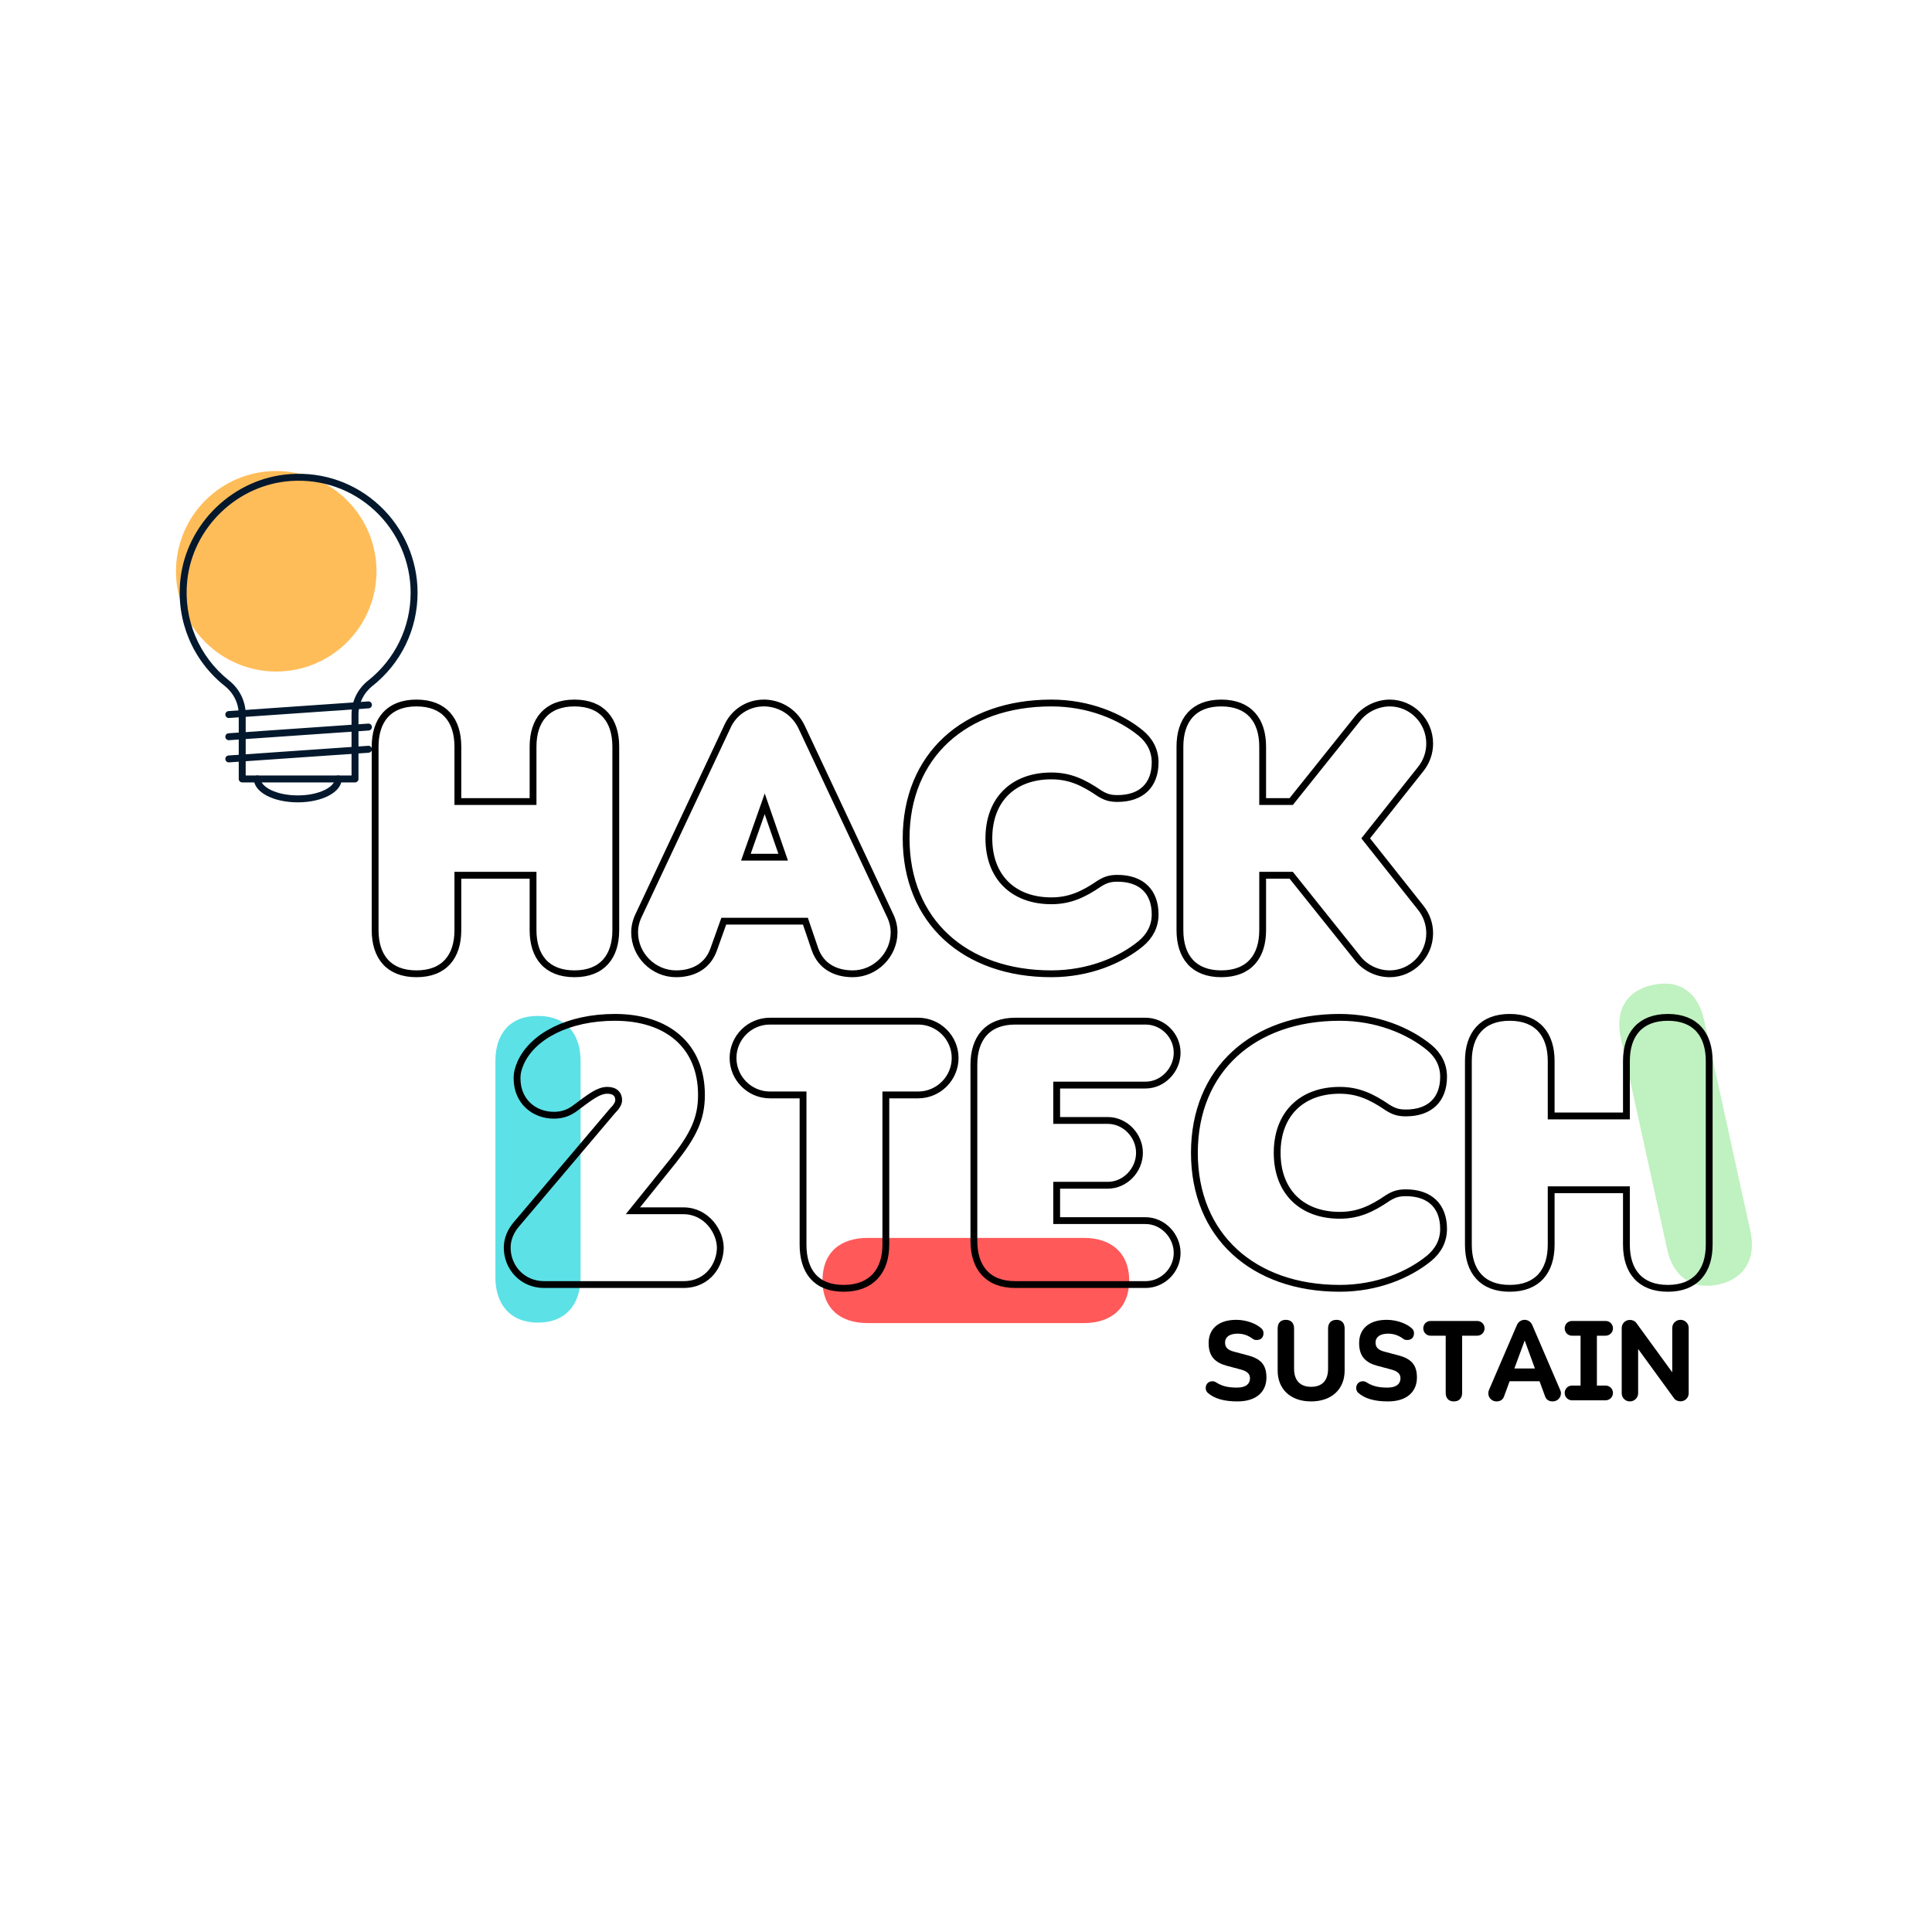 <svg xmlns="http://www.w3.org/2000/svg" xmlns:xlink="http://www.w3.org/1999/xlink" width="500" zoomAndPan="magnify" viewBox="0 0 375 375" height="500" preserveAspectRatio="xMidYMid meet" version="1.0"><defs><g/><clipPath id="e8229ccb16"><path d="M 34.102 91.422 L 74 91.422 L 74 131 L 34.102 131 Z M 34.102 91.422 " clip-rule="nonzero"/></clipPath><clipPath id="aa96b68dc0"><path d="M 34.102 91.422 L 81.352 91.422 L 81.352 152 L 34.102 152 Z M 34.102 91.422 " clip-rule="nonzero"/></clipPath><clipPath id="93a615715d"><path d="M 49 150 L 67 150 L 67 155.922 L 49 155.922 Z M 49 150 " clip-rule="nonzero"/></clipPath></defs><g clip-path="url(#e8229ccb16)"><path fill="#ffbd59" d="M 73.078 110.883 C 73.078 111.52 73.047 112.156 72.984 112.789 C 72.922 113.422 72.828 114.055 72.703 114.68 C 72.582 115.305 72.426 115.922 72.242 116.531 C 72.055 117.141 71.84 117.738 71.598 118.328 C 71.352 118.918 71.082 119.492 70.781 120.055 C 70.48 120.617 70.152 121.164 69.801 121.695 C 69.445 122.223 69.066 122.734 68.66 123.227 C 68.258 123.719 67.828 124.191 67.379 124.641 C 66.93 125.094 66.457 125.52 65.965 125.926 C 65.473 126.328 64.961 126.707 64.43 127.062 C 63.898 127.418 63.355 127.742 62.793 128.043 C 62.23 128.344 61.652 128.617 61.066 128.859 C 60.477 129.105 59.875 129.32 59.266 129.504 C 58.656 129.691 58.039 129.844 57.414 129.969 C 56.789 130.094 56.16 130.188 55.523 130.25 C 54.891 130.312 54.254 130.344 53.617 130.344 C 52.98 130.344 52.344 130.312 51.711 130.25 C 51.074 130.188 50.445 130.094 49.82 129.969 C 49.195 129.844 48.578 129.691 47.969 129.504 C 47.359 129.32 46.758 129.105 46.172 128.859 C 45.582 128.617 45.008 128.344 44.445 128.043 C 43.883 127.742 43.336 127.418 42.805 127.062 C 42.277 126.707 41.766 126.328 41.273 125.926 C 40.777 125.52 40.309 125.094 39.855 124.641 C 39.406 124.191 38.98 123.719 38.574 123.227 C 38.168 122.734 37.789 122.223 37.438 121.695 C 37.082 121.164 36.754 120.617 36.453 120.055 C 36.152 119.492 35.883 118.918 35.637 118.328 C 35.395 117.738 35.18 117.141 34.996 116.531 C 34.809 115.922 34.656 115.305 34.531 114.68 C 34.406 114.055 34.312 113.422 34.25 112.789 C 34.188 112.156 34.156 111.52 34.156 110.883 C 34.156 110.246 34.188 109.609 34.25 108.973 C 34.312 108.34 34.406 107.711 34.531 107.086 C 34.656 106.461 34.809 105.844 34.996 105.23 C 35.18 104.621 35.395 104.023 35.637 103.434 C 35.883 102.844 36.152 102.27 36.453 101.707 C 36.754 101.145 37.082 100.598 37.438 100.07 C 37.789 99.539 38.168 99.027 38.574 98.535 C 38.98 98.043 39.406 97.57 39.855 97.121 C 40.309 96.668 40.777 96.242 41.273 95.84 C 41.766 95.434 42.277 95.055 42.805 94.699 C 43.336 94.348 43.883 94.02 44.445 93.719 C 45.008 93.418 45.582 93.145 46.172 92.902 C 46.758 92.656 47.359 92.445 47.969 92.258 C 48.578 92.074 49.195 91.918 49.82 91.793 C 50.445 91.672 51.074 91.578 51.711 91.516 C 52.344 91.453 52.98 91.422 53.617 91.422 C 54.254 91.422 54.891 91.453 55.523 91.516 C 56.16 91.578 56.789 91.672 57.414 91.793 C 58.039 91.918 58.656 92.074 59.266 92.258 C 59.875 92.445 60.477 92.656 61.066 92.902 C 61.652 93.145 62.23 93.418 62.793 93.719 C 63.355 94.02 63.898 94.348 64.43 94.699 C 64.961 95.055 65.473 95.434 65.965 95.84 C 66.457 96.242 66.93 96.668 67.379 97.121 C 67.828 97.57 68.258 98.043 68.66 98.535 C 69.066 99.027 69.445 99.539 69.801 100.07 C 70.152 100.598 70.48 101.145 70.781 101.707 C 71.082 102.27 71.352 102.844 71.598 103.434 C 71.84 104.023 72.055 104.621 72.242 105.23 C 72.426 105.844 72.582 106.461 72.703 107.086 C 72.828 107.711 72.922 108.34 72.984 108.973 C 73.047 109.609 73.078 110.246 73.078 110.883 Z M 73.078 110.883 " fill-opacity="1" fill-rule="nonzero"/></g><g clip-path="url(#aa96b68dc0)"><path fill="#04182d" d="M 68.91 151.867 L 47.016 151.867 C 46.645 151.867 46.34 151.566 46.34 151.195 L 46.34 138.695 C 46.34 136.539 45.344 134.512 43.609 133.133 C 37.379 128.18 34.164 120.477 35.008 112.523 C 36.172 101.594 45.332 92.781 56.32 92.02 C 62.801 91.57 68.98 93.754 73.711 98.168 C 78.375 102.52 81.051 108.676 81.051 115.051 C 81.051 122.141 77.859 128.738 72.293 133.148 C 70.57 134.516 69.582 136.535 69.582 138.691 L 69.582 151.195 C 69.582 151.566 69.281 151.867 68.91 151.867 Z M 47.688 150.52 L 68.234 150.52 L 68.234 138.691 C 68.234 136.121 69.41 133.715 71.457 132.094 C 76.695 127.941 79.703 121.727 79.703 115.051 C 79.703 109.047 77.184 103.254 72.793 99.152 C 68.34 94.996 62.527 92.945 56.414 93.363 C 46.066 94.078 37.441 102.379 36.348 112.668 C 35.551 120.156 38.578 127.414 44.445 132.078 C 46.508 133.715 47.688 136.125 47.688 138.695 Z M 47.688 150.52 " fill-opacity="1" fill-rule="nonzero"/></g><g clip-path="url(#93a615715d)"><path fill="#04182d" d="M 57.797 155.734 C 53.016 155.734 49.273 153.738 49.273 151.195 C 49.273 150.82 49.574 150.52 49.945 150.52 C 50.316 150.52 50.617 150.82 50.617 151.195 C 50.617 152.703 53.566 154.387 57.797 154.387 C 62.027 154.387 64.977 152.703 64.977 151.195 C 64.977 150.82 65.277 150.52 65.652 150.52 C 66.023 150.52 66.324 150.82 66.324 151.195 C 66.324 153.738 62.578 155.734 57.797 155.734 Z M 57.797 155.734 " fill-opacity="1" fill-rule="nonzero"/></g><path fill="#04182d" d="M 44.406 139.367 C 44.059 139.367 43.762 139.094 43.738 138.738 C 43.711 138.367 43.992 138.047 44.363 138.023 L 71.469 136.145 C 71.852 136.121 72.16 136.398 72.188 136.77 C 72.211 137.141 71.934 137.461 71.562 137.488 L 44.457 139.363 C 44.438 139.367 44.422 139.367 44.406 139.367 Z M 44.406 139.367 " fill-opacity="1" fill-rule="nonzero"/><path fill="#04182d" d="M 44.406 143.672 C 44.059 143.672 43.762 143.402 43.738 143.047 C 43.711 142.676 43.992 142.355 44.363 142.328 L 71.469 140.449 C 71.852 140.43 72.16 140.703 72.188 141.074 C 72.211 141.445 71.934 141.77 71.562 141.793 L 44.457 143.672 C 44.438 143.672 44.422 143.672 44.406 143.672 Z M 44.406 143.672 " fill-opacity="1" fill-rule="nonzero"/><path fill="#04182d" d="M 44.406 147.98 C 44.059 147.98 43.762 147.707 43.738 147.352 C 43.711 146.98 43.992 146.66 44.363 146.637 L 71.469 144.758 C 71.852 144.73 72.16 145.012 72.188 145.383 C 72.211 145.754 71.934 146.074 71.562 146.102 L 44.457 147.977 C 44.438 147.98 44.422 147.98 44.406 147.98 Z M 44.406 147.98 " fill-opacity="1" fill-rule="nonzero"/><path stroke-linecap="butt" transform="matrix(0.75, 0, 0, 0.75, 57.609, 116.28)" fill="none" stroke-linejoin="miter" d="M 61.141 52.397 L 41.683 52.397 L 41.683 38.189 C 41.683 31.366 38.188 26.897 30.964 26.897 C 23.766 26.897 20.271 31.366 20.271 38.189 L 20.271 85.689 C 20.271 92.507 23.766 96.975 30.964 96.975 C 38.188 96.975 41.683 92.507 41.683 85.689 L 41.683 71.475 L 61.141 71.475 L 61.141 85.689 C 61.141 92.507 64.662 96.975 71.86 96.975 C 79.058 96.975 82.553 92.507 82.553 85.689 L 82.553 38.189 C 82.553 31.366 79.058 26.897 71.86 26.897 C 64.662 26.897 61.141 31.366 61.141 38.189 Z M 121.287 26.897 C 121.094 26.897 121.001 26.897 120.813 26.897 C 116.724 26.897 113.016 29.324 111.376 33.126 L 88.589 81.6 C 87.808 83.147 87.428 84.715 87.428 86.257 C 87.428 92.106 92.297 96.975 98.141 96.975 C 102.61 96.975 106.318 95.027 107.86 90.746 L 110.501 83.361 L 131.626 83.361 L 134.141 90.746 C 135.709 95.027 139.391 96.975 143.886 96.975 C 149.709 96.975 154.579 92.106 154.579 86.257 C 154.579 84.715 154.198 83.147 153.412 81.6 L 130.652 33.126 C 128.891 29.418 125.376 27.09 121.287 26.897 Z M 125.87 66.798 L 116.224 66.798 L 121.094 52.991 Z M 195.261 26.897 C 172.876 26.897 157.693 40.517 157.693 61.923 C 157.693 83.361 172.876 96.975 195.261 96.975 C 205.006 96.975 213.178 93.481 218.428 89.178 C 220.756 87.231 222.136 84.715 222.136 81.6 C 222.136 75.757 218.62 72.262 212.391 72.262 C 210.443 72.262 209.282 72.642 207.714 73.616 C 203.433 76.538 199.943 78.085 195.261 78.085 C 185.542 78.085 179.105 72.048 179.105 61.923 C 179.105 51.803 185.542 45.767 195.261 45.767 C 199.943 45.767 203.433 47.335 207.714 50.257 C 209.282 51.231 210.443 51.611 212.391 51.611 C 218.62 51.611 222.136 48.121 222.136 42.272 C 222.136 39.163 220.756 36.616 218.428 34.694 C 213.178 30.392 205.006 26.897 195.261 26.897 Z M 239.245 26.897 C 232.047 26.897 228.553 31.366 228.553 38.189 L 228.553 85.689 C 228.553 92.507 232.047 96.975 239.245 96.975 C 246.469 96.975 249.964 92.507 249.964 85.689 L 249.964 71.475 L 257.355 71.475 L 274.485 92.887 C 276.433 95.408 279.547 96.975 282.849 96.975 C 288.506 96.975 293.188 92.293 293.188 86.47 C 293.188 84.121 292.402 81.788 290.834 79.84 L 276.626 61.923 L 290.834 44.033 C 292.402 42.085 293.188 39.757 293.188 37.402 C 293.188 31.559 288.506 26.897 282.849 26.897 C 279.954 26.897 276.626 28.251 274.485 30.986 L 257.355 52.397 L 249.964 52.397 L 249.964 38.189 C 249.964 31.366 246.469 26.897 239.245 26.897 Z M 239.245 26.897 " stroke="#000000" stroke-width="1.764" stroke-opacity="1" stroke-miterlimit="4"/><g fill="#ff5959" fill-opacity="1"><g transform="translate(218.35, 260.12)"><g><path d="M -58.703 -11.574 C -58.703 -6.117 -55.23 -3.309 -49.938 -3.309 L -7.938 -3.309 C -2.812 -3.309 0.828 -6.117 0.828 -11.574 C 0.828 -17.031 -2.812 -19.844 -7.938 -19.844 L -49.938 -19.844 C -55.23 -19.844 -58.703 -17.031 -58.703 -11.574 Z M -58.703 -11.574 "/></g></g></g><g fill="#5ce1e6" fill-opacity="1"><g transform="translate(92.847, 255.89)"><g><path d="M 11.574 -58.703 C 6.117 -58.703 3.309 -55.23 3.309 -49.938 L 3.309 -7.938 C 3.309 -2.812 6.117 0.828 11.574 0.828 C 17.031 0.828 19.844 -2.812 19.844 -7.938 L 19.844 -49.938 C 19.844 -55.23 17.031 -58.703 11.574 -58.703 Z M 11.574 -58.703 "/></g></g></g><g fill="#c0f1c0" fill-opacity="1"><g transform="translate(322.072, 250.992)"><g><path d="M -1.273 -59.82 C -6.602 -58.652 -8.605 -54.656 -7.473 -49.488 L 1.531 -8.461 C 2.629 -3.453 6.152 -0.504 11.484 -1.672 C 16.812 -2.844 18.781 -7 17.68 -12.004 L 8.68 -53.031 C 7.547 -58.199 4.059 -60.988 -1.273 -59.82 Z M -1.273 -59.82 "/></g></g></g><path stroke-linecap="butt" transform="matrix(0.75, 0, 0, 0.75, 96.703, 177.333)" fill="none" stroke-linejoin="miter" d="M 4.875 80.212 C 3.307 81.973 2.328 84.108 2.328 86.462 C 2.328 91.53 6.229 95.999 11.89 95.999 L 47.916 95.999 C 54.552 95.999 57.474 90.556 57.474 86.462 C 57.474 82.374 53.953 76.905 47.916 76.905 L 34.859 76.905 L 45.203 64.067 C 50.458 57.431 52.599 53.15 52.599 46.921 C 52.599 34.244 43.823 26.848 30.198 26.848 C 18.12 26.848 8.963 31.723 5.849 38.525 C 5.255 39.905 4.875 41.072 4.875 42.613 C 4.875 48.655 9.344 52.176 14.411 52.176 C 16.552 52.176 18.312 51.582 20.068 50.223 C 23.755 47.488 25.922 45.728 28.25 45.728 C 30.198 45.728 31.177 46.707 31.177 48.275 C 31.177 49.249 30.39 50.223 29.604 51.009 Z M 70.307 27.827 C 65.052 27.827 60.771 32.103 60.771 37.358 C 60.771 42.613 65.052 46.921 70.307 46.921 L 78.89 46.921 L 78.89 85.681 C 78.89 92.504 82.198 96.973 89.401 96.973 C 96.609 96.973 100.318 92.504 100.318 85.681 L 100.318 46.921 L 108.687 46.921 C 113.943 46.921 118.25 42.613 118.25 37.358 C 118.25 32.103 113.943 27.827 108.687 27.827 Z M 133.807 27.827 C 126.604 27.827 123.104 32.296 123.104 39.119 L 123.104 84.707 C 123.104 91.53 126.604 95.999 133.807 95.999 L 167.526 95.999 C 171.995 95.999 175.708 92.29 175.708 87.822 C 175.708 83.348 171.995 79.452 167.526 79.452 L 144.531 79.452 L 144.531 70.296 L 157.776 70.296 C 162.245 70.296 165.958 66.395 165.958 61.9 C 165.958 57.431 162.245 53.53 157.776 53.53 L 144.531 53.53 L 144.531 44.374 L 167.526 44.374 C 171.995 44.374 175.708 40.473 175.708 36.004 C 175.708 31.509 171.995 27.827 167.526 27.827 Z M 217.765 26.848 C 195.364 26.848 180.172 40.473 180.172 61.9 C 180.172 83.348 195.364 96.973 217.765 96.973 C 227.515 96.973 235.693 93.478 240.948 89.176 C 243.281 87.228 244.661 84.707 244.661 81.587 C 244.661 75.738 241.14 72.244 234.911 72.244 C 232.958 72.244 231.797 72.624 230.224 73.598 C 225.948 76.525 222.448 78.072 217.765 78.072 C 208.041 78.072 201.594 72.03 201.594 61.9 C 201.594 51.77 208.041 45.728 217.765 45.728 C 222.448 45.728 225.948 47.301 230.224 50.223 C 231.797 51.202 232.958 51.582 234.911 51.582 C 241.14 51.582 244.661 48.082 244.661 42.233 C 244.661 39.119 243.281 36.577 240.948 34.65 C 235.693 30.348 227.515 26.848 217.765 26.848 Z M 291.979 52.363 L 272.505 52.363 L 272.505 38.145 C 272.505 31.322 269.005 26.848 261.776 26.848 C 254.573 26.848 251.078 31.322 251.078 38.145 L 251.078 85.681 C 251.078 92.504 254.573 96.973 261.776 96.973 C 269.005 96.973 272.505 92.504 272.505 85.681 L 272.505 71.462 L 291.979 71.462 L 291.979 85.681 C 291.979 92.504 295.495 96.973 302.703 96.973 C 309.906 96.973 313.401 92.504 313.401 85.681 L 313.401 38.145 C 313.401 31.322 309.906 26.848 302.703 26.848 C 295.495 26.848 291.979 31.322 291.979 38.145 Z M 291.979 52.363 " stroke="#000000" stroke-width="1.765" stroke-opacity="1" stroke-miterlimit="4"/><g fill="#000000" fill-opacity="1"><g transform="translate(233.099, 271.796)"><g><path d="M 6.863 -15.617 C 3.301 -15.617 1.496 -13.77 1.496 -11.109 C 1.496 -8.535 2.75 -7.324 4.973 -6.711 L 7.699 -5.984 C 9.105 -5.633 9.523 -5.016 9.523 -4.266 C 9.523 -3.234 8.777 -2.465 7.016 -2.465 C 5.301 -2.465 4.113 -2.727 2.949 -3.477 C 2.727 -3.629 2.465 -3.695 2.242 -3.695 C 1.453 -3.695 0.926 -3.145 0.926 -2.375 C 0.926 -2.066 1.035 -1.738 1.297 -1.473 C 2.574 -0.328 4.488 0.219 7.082 0.219 C 10.91 0.219 12.715 -1.781 12.715 -4.422 C 12.715 -6.82 11.66 -8.027 9.238 -8.688 L 6.512 -9.414 C 5.281 -9.723 4.684 -10.184 4.684 -11.219 C 4.684 -12.273 5.543 -12.934 7.129 -12.934 C 8.227 -12.934 9.195 -12.582 10.074 -11.922 C 10.293 -11.746 10.559 -11.703 10.824 -11.703 C 11.703 -11.703 12.145 -12.254 12.145 -13.023 C 12.145 -13.332 12.055 -13.594 11.836 -13.859 C 10.824 -14.871 8.82 -15.617 6.863 -15.617 Z M 6.863 -15.617 "/></g></g></g><g fill="#000000" fill-opacity="1"><g transform="translate(246.649, 271.796)"><g><path d="M 2.926 -15.617 C 1.871 -15.617 1.344 -14.957 1.344 -13.945 L 1.344 -5.762 C 1.344 -2.156 3.848 0.219 7.832 0.219 C 11.812 0.219 14.344 -2.156 14.344 -5.762 L 14.344 -13.945 C 14.344 -14.957 13.812 -15.617 12.758 -15.617 C 11.703 -15.617 11.129 -14.957 11.129 -13.945 L 11.129 -6.117 C 11.129 -3.848 9.988 -2.617 7.832 -2.617 C 5.676 -2.617 4.531 -3.895 4.531 -6.117 L 4.531 -13.945 C 4.531 -14.957 3.98 -15.617 2.926 -15.617 Z M 2.926 -15.617 "/></g></g></g><g fill="#000000" fill-opacity="1"><g transform="translate(262.31, 271.796)"><g><path d="M 6.863 -15.617 C 3.301 -15.617 1.496 -13.77 1.496 -11.109 C 1.496 -8.535 2.75 -7.324 4.973 -6.711 L 7.699 -5.984 C 9.105 -5.633 9.523 -5.016 9.523 -4.266 C 9.523 -3.234 8.777 -2.465 7.016 -2.465 C 5.301 -2.465 4.113 -2.727 2.949 -3.477 C 2.727 -3.629 2.465 -3.695 2.242 -3.695 C 1.453 -3.695 0.926 -3.145 0.926 -2.375 C 0.926 -2.066 1.035 -1.738 1.297 -1.473 C 2.574 -0.328 4.488 0.219 7.082 0.219 C 10.91 0.219 12.715 -1.781 12.715 -4.422 C 12.715 -6.82 11.66 -8.027 9.238 -8.688 L 6.512 -9.414 C 5.281 -9.723 4.684 -10.184 4.684 -11.219 C 4.684 -12.273 5.543 -12.934 7.129 -12.934 C 8.227 -12.934 9.195 -12.582 10.074 -11.922 C 10.293 -11.746 10.559 -11.703 10.824 -11.703 C 11.703 -11.703 12.145 -12.254 12.145 -13.023 C 12.145 -13.332 12.055 -13.594 11.836 -13.859 C 10.824 -14.871 8.82 -15.617 6.863 -15.617 Z M 6.863 -15.617 "/></g></g></g><g fill="#000000" fill-opacity="1"><g transform="translate(275.86, 271.796)"><g><path d="M 1.805 -15.398 C 1.012 -15.398 0.395 -14.762 0.395 -13.969 C 0.395 -13.176 1.012 -12.539 1.805 -12.539 L 4.75 -12.539 L 4.75 -1.453 C 4.75 -0.441 5.281 0.219 6.336 0.219 C 7.391 0.219 7.941 -0.441 7.941 -1.453 L 7.941 -12.539 L 10.867 -12.539 C 11.66 -12.539 12.297 -13.176 12.297 -13.969 C 12.297 -14.762 11.66 -15.398 10.867 -15.398 Z M 1.805 -15.398 "/></g></g></g><g fill="#000000" fill-opacity="1"><g transform="translate(288.485, 271.796)"><g><path d="M 7.48 -15.617 C 7.457 -15.617 7.434 -15.617 7.434 -15.617 C 6.82 -15.617 6.246 -15.246 5.984 -14.695 L 0.551 -2.066 C 0.441 -1.824 0.395 -1.605 0.395 -1.363 C 0.395 -0.484 1.102 0.219 1.98 0.219 C 2.641 0.219 3.191 -0.066 3.43 -0.703 L 4.531 -3.695 L 10.34 -3.695 L 11.438 -0.703 C 11.68 -0.066 12.23 0.219 12.891 0.219 C 13.77 0.219 14.496 -0.484 14.496 -1.363 C 14.496 -1.605 14.43 -1.824 14.32 -2.066 L 8.887 -14.695 C 8.621 -15.246 8.094 -15.598 7.48 -15.617 Z M 9.438 -6.18 L 5.457 -6.18 L 7.457 -11.613 Z M 9.438 -6.18 "/></g></g></g><g fill="#000000" fill-opacity="1"><g transform="translate(303.311, 271.796)"><g><path d="M 1.805 -15.398 C 1.012 -15.398 0.395 -14.762 0.395 -13.969 C 0.395 -13.176 1.012 -12.539 1.805 -12.539 L 3.477 -12.539 L 3.477 -2.859 L 1.805 -2.859 C 1.012 -2.859 0.395 -2.223 0.395 -1.43 C 0.395 -0.637 1.012 0 1.805 0 L 8.336 0 C 9.129 0 9.766 -0.637 9.766 -1.43 C 9.766 -2.223 9.129 -2.859 8.336 -2.859 L 6.645 -2.859 L 6.645 -12.539 L 8.336 -12.539 C 9.129 -12.539 9.766 -13.176 9.766 -13.969 C 9.766 -14.762 9.129 -15.398 8.336 -15.398 Z M 1.805 -15.398 "/></g></g></g><g fill="#000000" fill-opacity="1"><g transform="translate(313.429, 271.796)"><g><path d="M 2.926 -15.598 C 2.047 -15.598 1.344 -14.914 1.344 -14.035 L 1.344 -1.363 C 1.344 -0.484 2.047 0.219 2.926 0.219 C 3.805 0.219 4.531 -0.484 4.531 -1.363 L 4.531 -9.965 L 11.527 -0.352 C 11.812 0.023 12.273 0.199 12.758 0.199 C 13.637 0.199 14.344 -0.484 14.344 -1.363 L 14.344 -14.035 C 14.344 -14.914 13.637 -15.617 12.758 -15.617 C 11.855 -15.617 11.152 -14.914 11.152 -14.035 L 11.152 -5.434 L 4.156 -15.047 C 3.871 -15.422 3.41 -15.598 2.926 -15.598 Z M 2.926 -15.598 "/></g></g></g></svg>